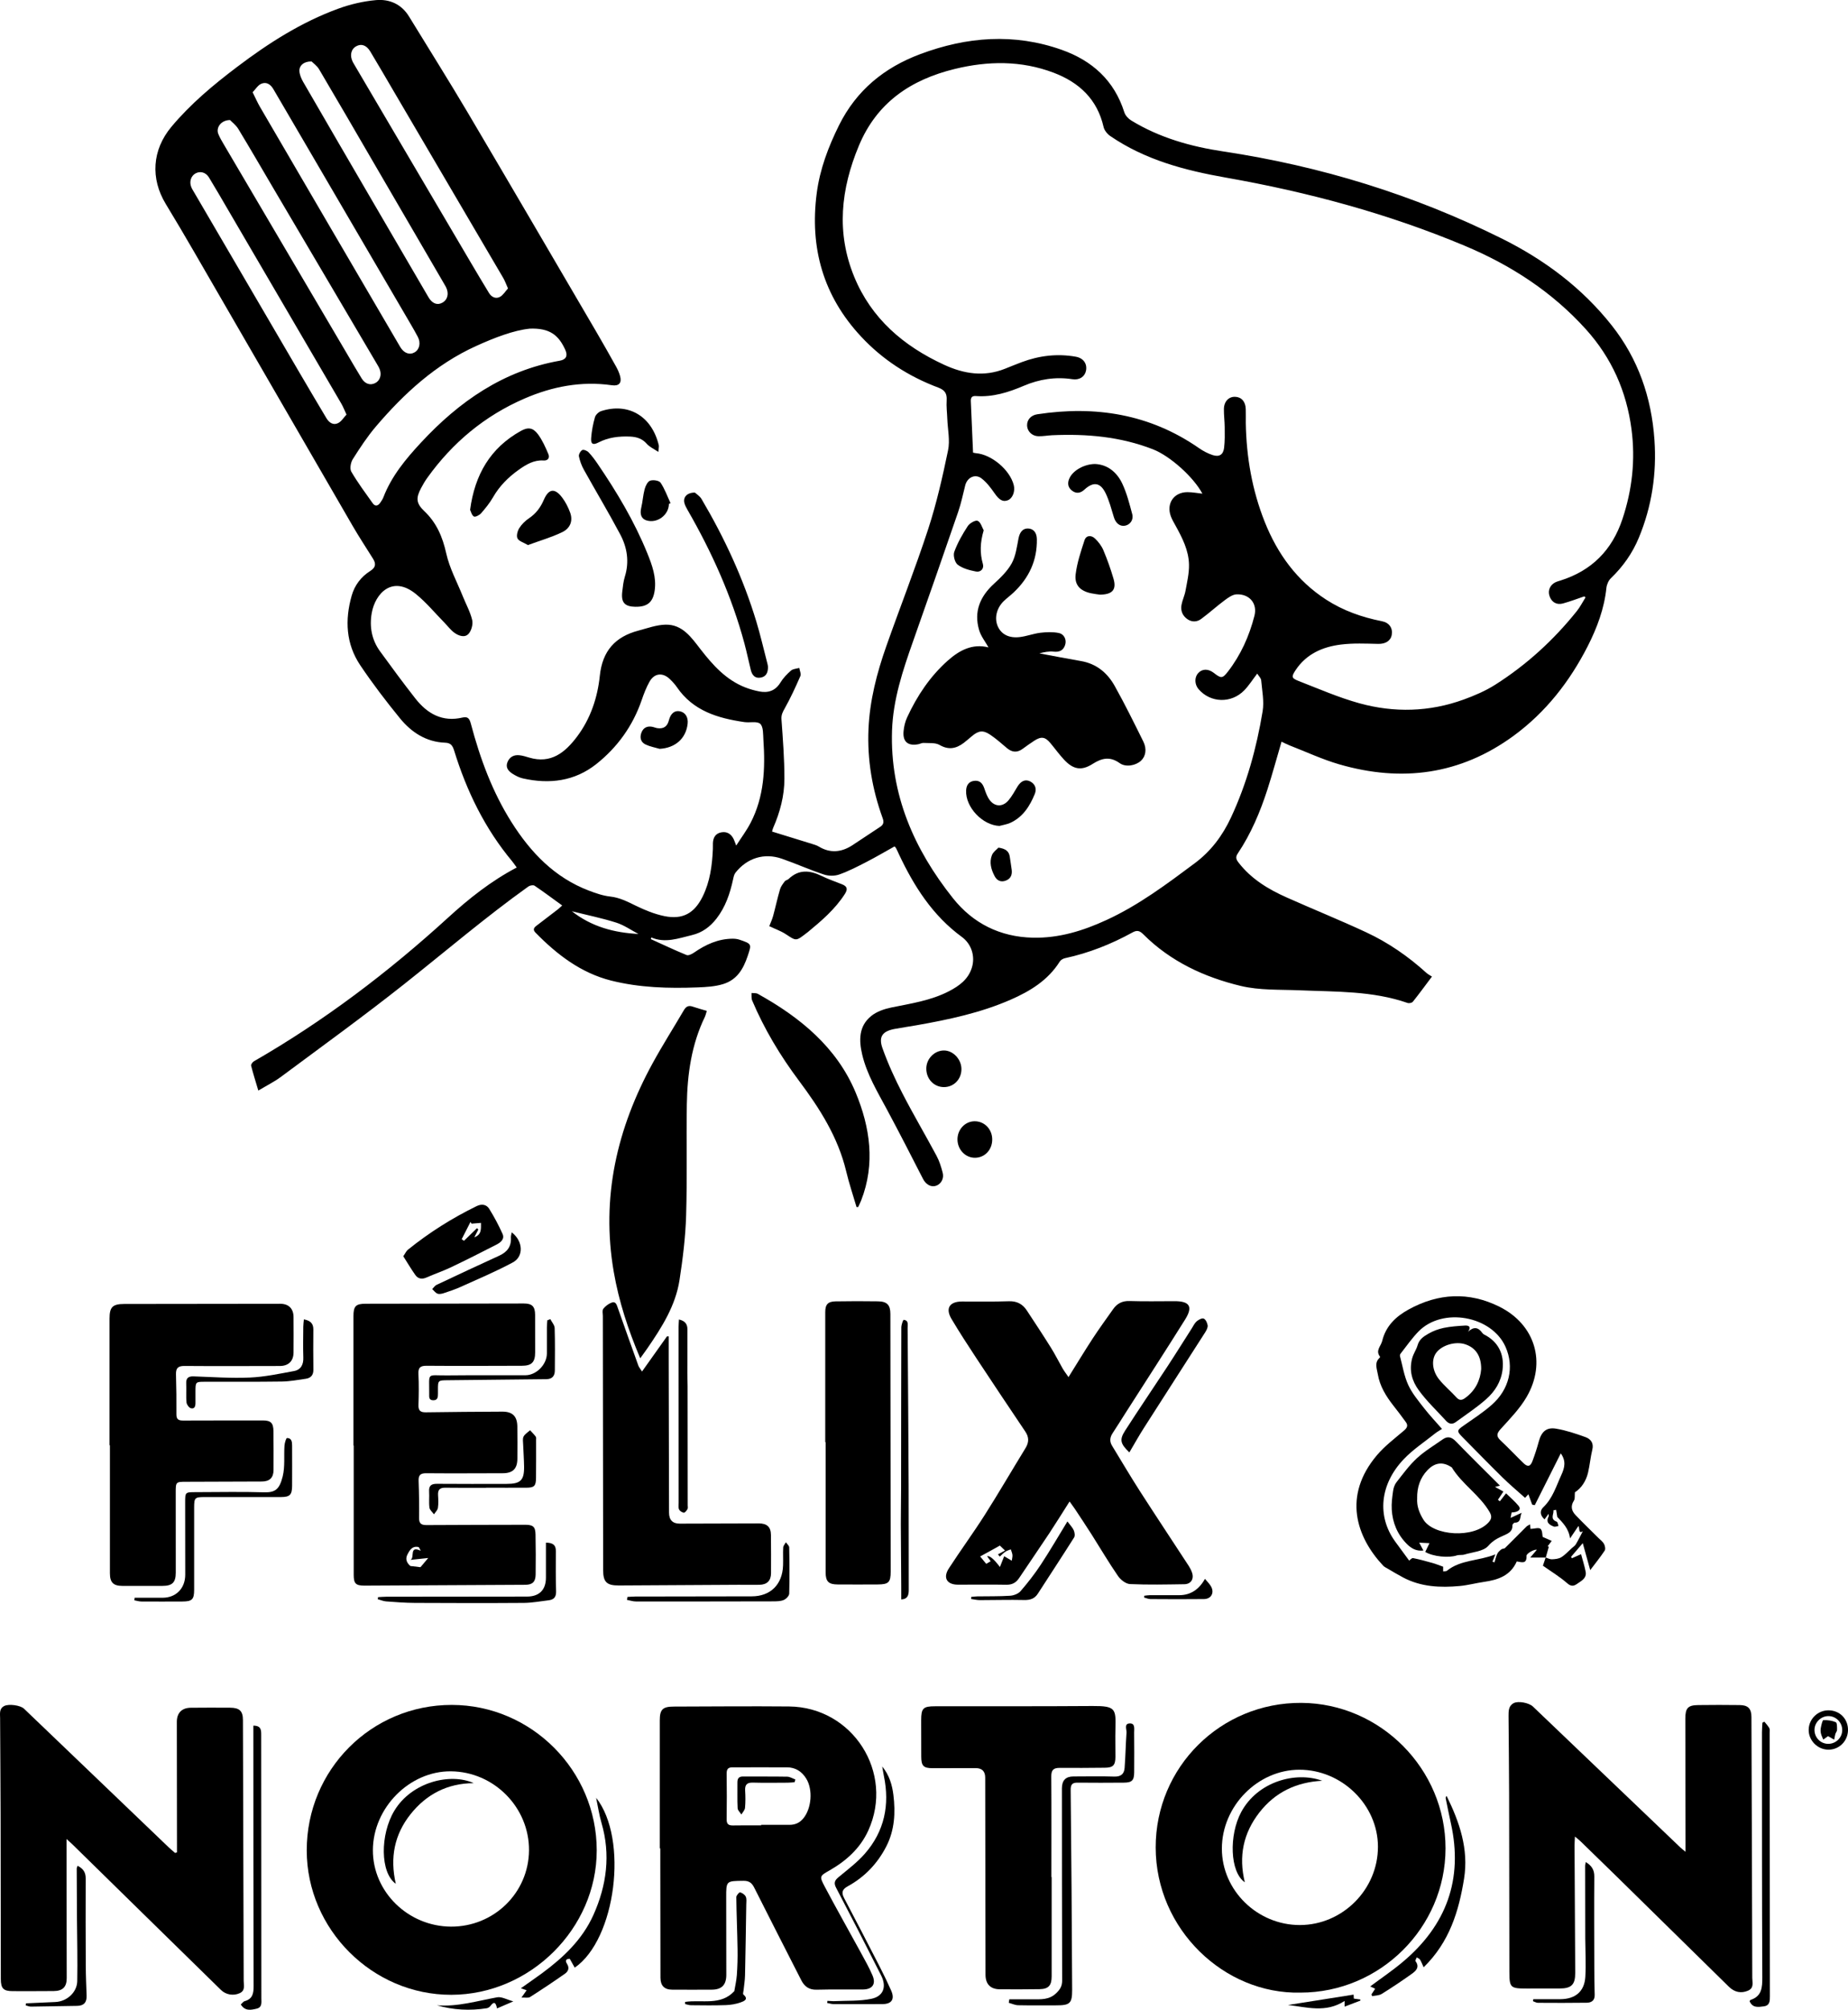 <?xml version="1.0" encoding="UTF-8"?> <svg xmlns="http://www.w3.org/2000/svg" id="Layer_1" data-name="Layer 1" viewBox="0 0 489.74 532.38"><defs><style> .cls-1 { stroke-width: 0px; } </style></defs><g id="M8t0c9"><g><path class="cls-1" d="m339.63,196.44c-1.29,4.39-2.42,8.56-3.74,12.66-1.93,5.99-4.37,11.77-7.89,17.02-.64.95-.39,1.57.21,2.35,3.36,4.36,7.9,7.1,12.81,9.28,6.97,3.11,14.06,5.97,20.98,9.19,5.88,2.73,11.19,6.4,16.01,10.77.39.36.89.6,1.47.99-1.85,2.46-3.41,4.6-5.06,6.66-.24.3-1,.46-1.4.32-9.3-3.23-19-2.94-28.63-3.35-5.2-.22-10.55.04-15.54-1.15-9.69-2.32-18.67-6.49-25.87-13.69-.99-.99-1.69-1.13-2.87-.48-5.63,3.1-11.55,5.45-17.86,6.81-.52.11-1.14.47-1.41.91-3.11,4.94-7.82,7.82-12.99,10.08-7.98,3.49-16.43,5.28-24.95,6.78-1.92.34-3.86.61-5.78.97-3.21.59-4.36,2.01-3.25,5.12,1.46,4.1,3.29,8.1,5.29,11.97,2.87,5.58,6.07,10.98,9.03,16.51.75,1.39,1.23,2.95,1.63,4.49.41,1.56-.44,3.02-1.77,3.46-1.34.44-2.69-.36-3.43-1.8-3.15-6.15-6.3-12.31-9.57-18.4-2.52-4.7-5.3-9.27-6.55-14.52-.9-3.8-.95-7.58,2.4-10.27,1.44-1.16,3.44-1.85,5.29-2.23,5.22-1.07,10.51-1.83,15.32-4.33,2.67-1.39,5.06-3.1,6.03-6.18.96-3.02-.08-6.32-2.63-8.18-7.75-5.66-12.7-13.44-16.7-21.95-.25-.54-.49-1.08-.76-1.6-.08-.15-.23-.26-.38-.44-2.47,1.37-4.9,2.81-7.41,4.1-2.37,1.22-4.75,2.46-7.25,3.34-1.22.43-2.84.42-4.08,0-3.76-1.24-7.39-2.88-11.13-4.18-4.66-1.61-9.19-.2-12.28,3.69-.38.47-.51,1.18-.65,1.8-.81,3.74-2,7.29-4.39,10.37-1.7,2.19-3.79,3.73-6.49,4.37-3.54.84-7.05,2.22-10.8.63-.03.15-.05.3-.08.45,3.14,1.42,6.26,2.91,9.45,4.21.5.2,1.43-.27,2-.67,3.08-2.13,6.37-3.63,10.19-3.66.58,0,1.2.06,1.75.24,3.39,1.14,3.3,1.17,2.26,4.3-1.21,3.64-2.93,6.37-6.52,7.48-2.14.66-4.49.79-6.76.88-7.71.3-15.43.08-22.94-1.81-7.99-2.02-14.32-6.88-20-12.67-.77-.78-.5-1.31.24-1.86,1.89-1.43,3.77-2.87,5.64-4.32.4-.31.76-.68,1.17-1.04-2.53-1.83-4.88-3.59-7.32-5.24-.35-.24-1.23-.08-1.64.21-11.37,8.13-21.99,17.21-32.94,25.88-10.67,8.45-21.71,16.43-32.64,24.55-1.78,1.32-3.79,2.31-5.99,3.63-.72-2.43-1.38-4.5-1.91-6.6-.08-.31.38-.95.75-1.16,18.61-10.7,35.6-23.59,51.44-38.04,5.52-5.04,11.34-9.68,18.2-13.29-.46-.62-.8-1.14-1.19-1.62-7.25-8.68-12.09-18.63-15.4-29.37-.4-1.29-.89-2.02-2.37-2.07-5.03-.18-8.94-2.74-11.98-6.46-3.7-4.53-7.27-9.21-10.53-14.06-3.8-5.66-4.1-11.99-2.27-18.43.78-2.75,2.48-5,4.92-6.54,1.46-.92,1.57-1.91.74-3.24-1.78-2.86-3.65-5.68-5.34-8.59-14.04-24.23-28.05-48.47-42.08-72.71-2.46-4.25-4.96-8.49-7.51-12.68-4.09-6.73-3.62-14.31,1.48-20.42,5.08-6.08,11.13-11.13,17.42-15.88,8.29-6.28,17.02-11.86,26.84-15.44,3.18-1.16,6.6-1.96,9.96-2.26,3.57-.32,6.75,1.05,8.76,4.33,5.22,8.52,10.55,16.99,15.64,25.59,11.39,19.26,22.66,38.59,33.97,57.9,1.79,3.06,3.54,6.16,5.27,9.26.43.77.8,1.6,1.04,2.44.54,1.86-.25,2.78-2.16,2.5-8.1-1.16-15.82.34-23.21,3.55-10.51,4.56-19.02,11.66-25.69,20.96-.62.86-1.16,1.79-1.66,2.73-1.38,2.6-1.33,4.03.81,6.06,3.29,3.11,4.88,6.85,5.86,11.25.87,3.93,2.88,7.6,4.4,11.39.84,2.08,1.96,4.09,2.47,6.24.26,1.11-.18,2.79-.94,3.65-1,1.13-2.63.56-3.75-.25-1.03-.74-1.81-1.82-2.72-2.75-2.47-2.52-4.75-5.28-7.47-7.5-6.33-5.16-10.83-.09-11.73,4.98-.65,3.63-.02,7.12,2.18,10.15,3.06,4.21,6.15,8.41,9.36,12.5,3.17,4.05,7.18,6.34,12.54,5.06,1.55-.37,1.88.53,2.21,1.74,2.43,9.14,5.67,17.96,10.75,25.99,5.07,8.02,11.42,14.67,20.52,18.13,1.82.69,3.72,1.35,5.63,1.56,2.5.27,4.57,1.35,6.76,2.42,2.42,1.18,5,2.24,7.62,2.77,4.83.98,7.93-.75,10.12-5.19,1.96-3.95,2.52-8.23,2.71-12.58.02-.53-.01-1.07.01-1.6.07-1.46.71-2.54,2.21-2.82,1.53-.29,2.63.43,3.3,1.81.18.37.3.76.66,1.69,1.42-2.21,2.79-4.03,3.82-6.03,3.6-6.93,3.91-14.42,3.39-22-.1-1.46.02-3.41-.83-4.21-.82-.77-2.77-.26-4.21-.47-7-1.02-13.56-2.94-17.86-9.22-.53-.78-1.18-1.48-1.86-2.14-1.91-1.86-4.15-1.63-5.44.69-.86,1.54-1.5,3.22-2.07,4.89-2.35,6.8-6.4,12.43-11.97,16.87-5.77,4.59-12.45,5.41-19.5,3.83-.96-.22-1.9-.7-2.73-1.23-1.1-.7-1.94-1.66-1.34-3.11.57-1.38,1.71-1.95,3.14-1.8.87.09,1.74.36,2.59.62,5.79,1.73,9.54-1.36,12.69-5.54,3.58-4.76,5.44-10.34,6.04-16.13.69-6.6,4.09-10.35,10.25-11.97,2.38-.63,4.8-1.53,7.21-1.57,4.45-.08,6.82,3.41,9.2,6.48,3.27,4.21,6.75,8.12,11.85,10.13,1.2.47,2.47.83,3.74,1.08,2.36.46,4.27-.16,5.62-2.36.73-1.19,1.74-2.25,2.8-3.17.53-.46,1.45-.48,2.19-.7.11.73.54,1.59.29,2.16-1.27,2.91-2.6,5.81-4.15,8.57-.54.96-.94,1.7-.86,2.87.37,5.24.79,10.5.78,15.75,0,4.52-1.16,8.9-3,13.07-.14.31-.19.66-.27.93,3.59,1.1,7.08,2.17,10.56,3.26.62.19,1.27.38,1.82.71,3.03,1.83,5.98,1.53,8.85-.31,2.48-1.6,4.91-3.29,7.39-4.89.98-.63,1.06-1.32.67-2.37-2.75-7.6-4.09-15.42-3.74-23.52.33-7.6,2.21-14.86,4.72-21.97,3.66-10.38,7.7-20.63,11.12-31.09,2.21-6.79,3.8-13.81,5.25-20.81.55-2.64-.09-5.53-.2-8.3-.06-1.66-.28-3.32-.17-4.97.12-1.83-.54-2.72-2.28-3.37-7.82-2.94-14.7-7.37-20.41-13.5-10.04-10.76-13.64-23.56-11.74-38,.83-6.34,3.06-12.23,5.9-17.96,4.61-9.27,11.98-15.28,21.49-18.84,12.36-4.63,24.91-5.62,37.53-1.15,8.07,2.86,13.93,8.12,16.59,16.54.27.85,1.06,1.71,1.84,2.18,7.5,4.58,15.79,6.91,24.4,8.2,25.78,3.88,50.4,11.45,73.76,23.05,11.32,5.62,21.29,13.06,29.18,23.04,7.01,8.86,10.54,19.12,11.31,30.31.62,8.93-.69,17.6-4.13,25.91-1.7,4.11-4.2,7.65-7.41,10.74-.64.61-1.09,1.66-1.19,2.55-.57,5.52-2.48,10.59-4.96,15.47-4.78,9.36-11.11,17.48-19.64,23.73-14.12,10.32-29.68,12.35-46.24,7.54-4.47-1.3-8.73-3.3-13.09-4.99-.71-.27-1.38-.63-2.18-1.01Zm80.56-38.18c-.11-.09-.23-.19-.34-.28-1.89.64-3.75,1.36-5.66,1.88-1.71.47-3.06-.39-3.58-2.05-.47-1.49.23-2.96,1.73-3.63.38-.17.78-.26,1.18-.39,8.29-2.61,13.71-8.06,16.45-16.31,2.59-7.78,3.46-15.69,2.39-23.81-1.32-10.02-5.25-18.86-12.04-26.4-8.98-9.96-19.95-17.06-32.21-22.19-20.35-8.52-41.54-14.21-63.22-18.03-10.9-1.92-21.39-4.68-30.65-11.01-.79-.54-1.58-1.51-1.78-2.41-1.68-7.35-6.47-11.8-13.24-14.37-8.6-3.26-17.41-3.14-26.21-.99-11.59,2.83-20.62,8.85-25.41,20.36-4.78,11.47-6.02,23.03-1.22,34.7,4.56,11.08,13.07,18.34,23.78,23.28,5.28,2.44,10.6,3.28,16.15,1.08,1.49-.59,2.96-1.2,4.46-1.76,4.64-1.73,9.42-2.31,14.32-1.44,2.01.35,3.06,1.85,2.72,3.67-.31,1.63-1.74,2.58-3.62,2.29-4.46-.68-8.75-.01-12.86,1.74-4.08,1.74-8.22,3.05-12.72,2.72-1.02-.07-1.37.39-1.33,1.36.21,4.53.4,9.07.59,13.63.34.07.56.13.79.15,4.16.36,8.98,4.43,10,8.46.41,1.64-.3,3.48-1.53,3.99-1.35.56-2.34-.08-3.54-1.81-1-1.43-2.09-2.9-3.46-3.95-1.7-1.31-3.79-.28-4.33,1.82-.6,2.35-1.08,4.75-1.87,7.03-3.94,11.47-7.94,22.92-11.98,34.36-2.71,7.67-5.28,15.38-5.55,23.58-.55,16.93,5.85,31.48,16.16,44.42,5.28,6.63,12.45,10.24,21.13,10.44,6.93.16,13.32-1.82,19.51-4.67,8.52-3.91,15.95-9.48,23.41-15.04,4.32-3.22,7.36-7.3,9.6-12.09,4.19-8.97,6.79-18.44,8.4-28.16.44-2.65-.14-5.48-.38-8.22-.05-.58-.64-1.11-1.05-1.77-1.26,1.64-2.21,3.16-3.42,4.41-3.46,3.56-8.96,3.37-12.12-.29-1.07-1.25-1.13-3.11-.13-4.23,1.07-1.2,2.67-1.23,4.15-.09,1.91,1.48,2.29,1.56,3.73-.3,3.42-4.41,5.68-9.45,7.05-14.81.85-3.29-1.34-5.81-4.71-5.69-1.09.04-2.24.87-3.19,1.58-2.13,1.58-4.09,3.38-6.23,4.95-1.11.82-2.47.87-3.67.02-1.27-.91-1.8-2.23-1.53-3.74.23-1.27.83-2.47,1.06-3.74.42-2.3.98-4.64.93-6.95-.07-3.75-1.77-7.07-3.56-10.31-.46-.83-.95-1.65-1.27-2.54-1.21-3.36.83-6.33,4.4-6.34,1.33,0,2.66.26,3.98.4-2.3-4.34-8.52-9.97-13.12-11.76-8.6-3.35-17.58-4.13-26.71-3.72-1.24.06-2.48.31-3.71.26-1.64-.06-2.86-1.33-2.92-2.79-.06-1.52.98-2.76,2.69-3.02,15.4-2.35,29.83-.08,42.86,8.96,1.1.77,2.34,1.42,3.61,1.84,1.76.58,2.82-.08,3.05-1.9.22-1.81.18-3.65.16-5.48-.01-1.6-.23-3.19-.21-4.79.02-2.03,1.28-3.32,2.98-3.26,1.68.06,2.75,1.27,2.81,3.24.04,1.24,0,2.49.01,3.73.16,9.02,1.68,17.79,5.03,26.19,3.38,8.45,8.51,15.55,16.25,20.56,4.54,2.94,9.53,4.69,14.81,5.73,1.93.38,2.9,1.83,2.59,3.6-.29,1.65-1.72,2.44-3.59,2.4-3.3-.07-6.64-.23-9.89.18-4.83.6-9.15,2.48-11.99,6.76-1.16,1.76-1.13,2.14.79,2.89,5.34,2.08,10.63,4.39,16.13,5.91,9.22,2.54,18.53,2.3,27.6-.99,2.88-1.05,5.77-2.28,8.34-3.91,8.31-5.27,15.51-11.84,21.66-19.53.89-1.11,1.54-2.41,2.3-3.62ZM140.33,87.07c-4.15.42-9.23,2.35-14.2,4.61-10.64,4.84-19.03,12.53-26.5,21.29-2.29,2.69-4.25,5.68-6.14,8.67-.55.87-.84,2.51-.39,3.3,1.69,2.91,3.72,5.62,5.67,8.37.65.92,1.41.72,2-.14.3-.44.62-.89.81-1.38,2.16-5.65,5.96-10.21,9.99-14.55,10.09-10.87,21.82-19.05,36.79-21.69,1.63-.29,2.18-1.25,1.45-2.87-1.77-3.91-4.12-5.83-9.48-5.62ZM66.95,24.44c.77,1.55,1.28,2.73,1.92,3.83,6.17,10.59,12.35,21.16,18.53,31.74,6.21,10.63,12.42,21.26,18.65,31.88.99,1.69,2.5,2.22,3.84,1.44,1.29-.75,1.67-2.51.84-4.09-.6-1.15-1.26-2.28-1.91-3.4-9.4-16.1-18.81-32.2-28.22-48.29-2.72-4.65-5.44-9.3-8.16-13.95-.74-1.27-1.88-2.02-3.25-1.39-.87.4-1.45,1.41-2.24,2.22Zm-6,7.36c-2.41.03-3.77,2.03-3.09,3.7.4.98.95,1.91,1.49,2.82,10.77,18.3,21.55,36.6,32.32,54.9,1.38,2.34,2.74,4.7,4.17,7.02.92,1.49,2.31,1.91,3.63,1.22,1.25-.65,1.74-2.2,1.13-3.7-.22-.54-.54-1.05-.84-1.56-9.1-15.44-18.21-30.88-27.31-46.32-3.09-5.25-6.14-10.52-9.3-15.73-.62-1.02-1.66-1.79-2.19-2.35Zm30.87,78.01c-.56-1.2-.89-2.08-1.36-2.88-9.91-16.97-19.84-33.94-29.76-50.9-1.76-3.01-3.5-6.04-5.32-9.02-.84-1.37-2.28-1.75-3.52-1.1-1.25.65-1.77,2.24-1.15,3.7.2.49.51.94.77,1.4,9.32,15.95,18.64,31.89,27.97,47.84,2.33,3.99,4.69,7.95,7.05,11.92.71,1.19,1.81,1.95,3.1,1.31.89-.44,1.48-1.47,2.22-2.25Zm42.81-33.39c-.53-1.18-.81-2.01-1.25-2.76-9.55-16.29-19.11-32.57-28.67-48.85-2.19-3.73-4.35-7.47-6.58-11.17-1.02-1.69-2.37-2.13-3.7-1.4-1.43.79-1.8,2.47-.93,4.19.11.21.23.41.35.61,10.27,17.44,20.54,34.89,30.81,52.33,1.62,2.75,3.26,5.5,4.92,8.23.66,1.09,1.78,1.64,2.88,1.06.87-.46,1.45-1.47,2.16-2.25Zm-52.04-60.14c-2.03-.07-3.34,1.1-3.24,2.57.06.95.48,1.94.96,2.79,6.07,10.5,12.18,20.98,18.29,31.47,4.98,8.54,9.95,17.08,14.94,25.61.99,1.7,2.34,2.2,3.66,1.48,1.45-.79,1.85-2.46.98-4.17-.16-.32-.35-.62-.53-.93-6.25-10.74-12.5-21.48-18.76-32.22-4.76-8.18-9.51-16.38-14.33-24.53-.55-.93-1.53-1.61-1.98-2.06Zm86.63,231.14c-1.97-1.03-3.83-2.36-5.92-3.02-3.78-1.2-7.7-1.99-11.75-3.01,5.26,4.13,11.24,5.69,17.67,6.02Z"></path><path class="cls-1" d="m344.63,527.84c-20.15.47-38.33-16.72-38.36-38.44-.03-21.32,17.24-38.44,38.61-38.31,20.97.13,38.23,17.55,38.2,38.56-.03,20.98-17.36,38.19-38.45,38.19Zm-.12-17.9c11.3-.03,20.67-9.43,20.66-20.74,0-11.05-9.55-20.41-20.82-20.4-11.06,0-20.55,9.66-20.54,20.92,0,11.05,9.42,20.25,20.7,20.22Z"></path><path class="cls-1" d="m158.14,490.14c.01,20.73-17.64,38.25-38.56,38.28-20.88.03-38.28-17.34-38.29-38.24-.02-21.38,17.12-38.57,38.44-38.55,21.09.02,38.39,17.37,38.41,38.51Zm-38.65,20.22c11.38.06,20.61-8.94,20.7-20.19.09-11.37-9.27-20.85-20.69-20.95-10.97-.1-20.64,9.66-20.68,20.86-.05,11.04,9.31,20.21,20.67,20.28Z"></path><path class="cls-1" d="m46.9,490.69c0-.69,0-1.37,0-2.06-.01-10.84-.03-21.67-.04-32.51,0-2.35,1.32-3.72,3.68-3.74,3.49-.03,6.99-.04,10.48-.01,2.47.02,3.36.9,3.36,3.27.08,23.03.15,46.06.2,69.1,0,1.16.49,2.56-1.08,3.26-1.62.73-3.6.44-4.93-.85-6.9-6.74-13.79-13.5-20.68-20.25-6.26-6.13-12.51-12.27-18.77-18.4-.37-.36-.77-.69-1.49-1.34,0,1.1,0,1.83,0,2.55.02,11.43.04,22.86.05,34.28,0,2.35-1.05,3.42-3.46,3.44-3.61.03-7.22.03-10.84.02-2.47,0-3.15-.7-3.16-3.18-.03-14.45-.03-28.9-.06-43.34-.02-8.58-.09-17.17-.13-25.75,0-1.22-.31-2.57,1.13-3.28,1.21-.59,4.25-.17,5.19.72,3.77,3.6,7.52,7.21,11.29,10.81,9.02,8.64,18.04,17.28,27.06,25.92.55.52,1.14,1,1.71,1.5.16-.05.33-.11.49-.16Z"></path><path class="cls-1" d="m446.68,490.51c0-1.39,0-2.26,0-3.12-.02-10.72-.04-21.44-.05-32.16,0-2.76.69-3.53,3.41-3.56,3.67-.05,7.34-.05,11.01,0,2.22.02,3.09.96,3.1,3.15.08,23.04.17,46.07.22,69.11,0,1.21.54,2.69-1.14,3.4-1.8.76-3.53.44-5.04-1.03-9.97-9.79-19.94-19.58-29.91-29.37-3.13-3.07-6.27-6.12-9.42-9.17-.37-.36-.78-.67-1.48-1.26-.05,1.02-.11,1.7-.11,2.38.06,11.25.13,22.5.18,33.75.01,3.12-1.02,4.12-4.16,4.12-2.9,0-5.8,0-8.71.01-4.33,0-4.57-.23-4.58-4.47-.02-15.69-.03-31.39-.07-47.08-.02-6.87-.1-13.74-.15-20.61,0-1.32-.03-2.69,1.34-3.43,1.21-.66,4.09-.1,5.12.89,13.01,12.44,26.02,24.87,39.04,37.3.29.28.61.52,1.38,1.16Z"></path><path class="cls-1" d="m174.85,489.65c0-11.31,0-22.61,0-33.92,0-2.89.75-3.65,3.7-3.66,10.18-.03,20.36-.12,30.54-.03,16.89.15,28.01,17.57,21,32.9-2.14,4.68-5.82,7.99-10.24,10.52-2.6,1.48-2.75,1.54-1.31,4.26,3.1,5.86,6.37,11.62,9.54,17.43,1.1,2.02,2.25,4.04,3.15,6.15.97,2.29-.04,3.69-2.55,3.71-4.08.04-8.17-.05-12.25.06-2,.05-3.22-.82-4.08-2.5-4.16-8.17-8.35-16.33-12.47-24.53-.63-1.26-1.36-1.83-2.84-1.82-4.61.05-4.6-.01-4.59,4.49.02,6.81.03,13.61.03,20.42,0,2.67-1.21,3.91-3.84,3.93-3.49.02-6.98.02-10.48,0-2.09,0-3.12-1.04-3.13-3.16-.02-10-.03-20.01-.04-30.01,0-1.42,0-2.84,0-4.26-.06,0-.11,0-.17,0Zm26.86-6.11s0-.09,0-.14c2.48,0,4.97-.01,7.45,0,1.52.01,2.74-.51,3.72-1.7,2.2-2.65,2.59-7.62.78-10.55-1.17-1.9-2.87-2.98-5.12-2.99-4.79-.03-9.58.03-14.37,0-1.27-.01-1.61.52-1.6,1.7.05,4.02.06,8.05,0,12.07-.02,1.26.48,1.65,1.68,1.63,2.48-.05,4.97-.02,7.45-.02Z"></path><path class="cls-1" d="m283.18,364.77c2.29-3.67,4.31-7.01,6.44-10.27,1.72-2.62,3.57-5.16,5.38-7.72,1.06-1.5,2.43-2.21,4.38-2.14,3.96.13,7.94.04,11.9.04,4.01,0,4.93,1.44,2.78,4.87-5.15,8.23-10.43,16.37-15.66,24.55-1.18,1.85-2.33,3.71-3.54,5.54-.73,1.1-.85,2.18-.16,3.32,2.46,4.04,4.87,8.12,7.42,12.1,4.26,6.62,8.62,13.18,12.92,19.77.35.54.65,1.14.86,1.75.58,1.68-.28,3.06-2.05,3.08-4.8.07-9.6.18-14.39-.04-1.11-.05-2.49-1.14-3.18-2.14-2.45-3.55-4.64-7.29-6.95-10.93-1.46-2.29-2.97-4.56-4.47-6.83-.39-.58-.81-1.14-1.41-1.98-1.99,3.12-3.62,5.77-5.34,8.37-2.65,4-5.37,7.94-8.04,11.93-.83,1.23-1.86,1.79-3.41,1.76-4.26-.09-8.53,0-12.79-.02-2.93,0-4.03-1.82-2.43-4.29,3.09-4.77,6.46-9.36,9.51-14.15,3.71-5.84,7.19-11.82,10.81-17.72.95-1.54.97-2.9-.06-4.42-4.3-6.38-8.57-12.78-12.81-19.2-2.31-3.51-4.61-7.03-6.75-10.64-1.64-2.78-.51-4.57,2.74-4.59,4.15-.03,8.3.08,12.44-.07,2.15-.08,3.67.73,4.79,2.43,2.15,3.26,4.3,6.52,6.37,9.83,1.13,1.8,2.08,3.72,3.14,5.57.4.69.9,1.33,1.55,2.27Zm-15.05,48.66c.07-.53.22-1.03.18-1.51-.05-.51-.28-1-.44-1.5-.48.2-1,.33-1.43.62-.54.36-.99.85-1.48,1.29-.16-.19-.32-.38-.49-.58.57-.31,1.14-.62,1.88-1.02-.72-.69-1.11-1.06-1.38-1.31-1.02.57-1.83,1.03-2.65,1.48-.84.46-1.68.92-2.57,1.4.66.8,1.11,1.35,1.61,1.96.34-.2.72-.43,1.18-.7-.36-.5-.64-.89-.95-1.31q.99-.34,3.4,2.84c.4-1.01.71-1.79,1.13-2.85.56.33,1.17.69,1.99,1.18Z"></path><path class="cls-1" d="m93.67,382.93c0-11.43,0-22.86,0-34.29,0-2.64.62-3.28,3.21-3.28,13.98-.03,27.95-.05,41.93-.07,2.19,0,2.99.78,3,3,.02,3.32.02,6.63.01,9.95,0,2.61-.93,3.55-3.51,3.55-8.41.02-16.82.07-25.23,0-1.71-.01-2.28.49-2.19,2.21.14,2.72.1,5.45.01,8.17-.05,1.47.47,1.97,1.95,1.95,6.75-.11,13.5-.14,20.25-.18,2.72-.02,3.98,1.23,4,3.97.03,2.84.04,5.69.01,8.53-.02,2.65-1.23,3.82-3.9,3.82-6.75.01-13.5.06-20.26,0-1.58-.01-2.07.53-2.01,2.06.12,3.25.16,6.51.12,9.77-.02,1.51.59,1.91,2.01,1.9,8.71-.06,17.41-.05,26.12-.08,2.05,0,2.69.49,2.73,2.55.07,3.55.08,7.1.03,10.65-.03,1.93-.85,2.69-2.73,2.7-14.21.09-28.43.16-42.64.22-2.3,0-2.84-.55-2.84-2.83,0-11.43,0-22.86,0-34.29h-.07Zm17.77,32.21c.47-.56,1.23-1.47,2.04-2.43-1.78.19-3.23.34-4.69.5,1.2-.6-.45-3.91,2.72-2.41-.33-.54-.43-.95-.62-.99-1.62-.36-2.29.77-2.9,1.95-.62,1.19-.24,2.16.67,3,.14.13.42.1.64.13.59.08,1.19.14,2.14.26Z"></path><path class="cls-1" d="m29.03,382.87c0-11.19,0-22.38,0-33.57,0-3.06.79-3.87,3.88-3.88,13.79-.02,27.59-.04,41.38-.05,2.2,0,3.49,1.28,3.5,3.5.02,3.14.03,6.28,0,9.41-.01,2.27-1.35,3.57-3.65,3.57-8.41.01-16.81.06-25.22-.01-1.71-.02-2.33.54-2.28,2.21.1,3.55.14,7.1.11,10.65-.01,1.44.75,1.61,1.91,1.6,6.99-.03,13.97-.02,20.96-.03,2.15,0,2.83.65,2.85,2.86.03,3.43.04,6.87.02,10.3-.01,2.02-1.05,3.01-3.08,3.02-6.69.03-13.38.05-20.06.07-2.73,0-2.78.05-2.78,2.76,0,7.1.02,14.21.01,21.31,0,2.6-.92,3.51-3.51,3.51-3.55,0-7.1.01-10.66,0-2.37,0-3.28-.92-3.28-3.34,0-11.31,0-22.61,0-33.92h-.1Z"></path><path class="cls-1" d="m278.7,497.24c0,8.76,0,17.53,0,26.29,0,2.44-.84,3.37-3.25,3.4-3.49.05-6.99.06-10.48.03-2.49-.02-3.79-1.36-3.8-3.85-.03-17.41-.05-34.82-.08-52.22q0-2.53-2.56-2.52c-3.79.01-7.58.03-11.37.02-2.43,0-3.01-.6-3.02-3.07-.02-3.2-.02-6.39-.02-9.59,0-3.22.5-3.74,3.68-3.74,13.91-.02,27.83.03,41.74-.07,6.16-.04,6.2.77,6.06,6.04-.07,2.48.01,4.97,0,7.46-.02,2.23-.63,2.83-2.86,2.85-3.97.03-7.93.08-11.9.04-1.66-.02-2.26.57-2.24,2.29.07,8.88.03,17.76.03,26.64h.07Z"></path><path class="cls-1" d="m409.69,412.6h-4.16c.82-.97,1.31-1.55,1.76-2.08-.65-.16-2.78.95-2.75,1.64.1,2.27-1.34,1.64-2.58,1.46-1.67,3.79-4.98,4.89-8.69,5.42-2.14.31-4.26.89-6.41,1.09-5.17.48-10.28.25-15.02-2.26-1.4-.74-2.75-1.55-4.11-2.35-.41-.24-.86-.44-1.18-.78-7.13-7.61-10.76-18.46-1.67-29.23,2.08-2.46,4.73-4.46,7.2-6.56.84-.72,1.12-1.36.49-2.23-1.07-1.49-2.18-2.94-3.31-4.38-1.96-2.5-3.6-5.16-4.13-8.34-.24-1.45-.95-3.01.47-4.31.08-.07.16-.27.12-.31-1.28-1.62.24-2.77.58-4.17.96-3.97,3.64-6.47,6.93-8.29,7.88-4.37,16.05-4.81,24.16-.76,9.43,4.71,12.49,14.75,7.19,23.88-1.81,3.12-4.44,5.8-6.89,8.51-1.1,1.22-1.18,1.94,0,3.05,2.08,1.94,4.02,4.02,6.06,5.99,1.09,1.06,1.82.91,2.36-.53.65-1.71,1.21-3.45,1.69-5.22.69-2.56,2-3.82,4.57-3.39,2.65.44,5.24,1.32,7.78,2.23,1.39.5,2.27,1.56,1.83,3.34-.49,2-.66,4.08-1.13,6.08-.53,2.26-1.78,4.11-3.48,5.21-.09.91.06,1.7-.26,2.19-.96,1.48-.63,2.74.45,3.86,1.98,2.07,4.05,4.06,6.08,6.08.5.5,1.12.94,1.44,1.54.27.5.44,1.38.18,1.78-1.19,1.79-2.56,3.47-3.83,5.16-.66-2.38-1.26-4.55-1.98-7.14-1.15,1.34-2.13,2.48-3.1,3.62.07.13.15.26.22.38.84-.38,1.69-.75,2.43-1.08.4,1.48.9,3.03,1.21,4.62.35,1.77-1.14,2.44-2.26,3.24-.84.59-1.56.77-2.61-.15-1.99-1.75-4.29-3.13-6.45-4.66.29-.86.51-1.52.73-2.17.55.17,1.1.5,1.64.48.85-.04,1.81-.12,2.5-.55,1.03-.64,1.88-1.59,2.79-2.41.37-.33.83-.62,1.08-1.04.67-1.13,1.24-2.31,1.84-3.44-1.31.82-.76-.97-1.18-1.37-.78,1.16-1.5,2.22-2.21,3.28-.33-2.62-1.95-4.19-3.38-5.69-.11-.65-.21-1.27-.31-1.9-.24.05-.48.1-.72.15.18,1.02-1.02,2.29.88,3.01.26.1.32.74.47,1.13-.42.06-.9.28-1.25.15-1.2-.46-2.18-1.12-1.37-2.66.07-.13,0-.33,0-.71-.45.61-.75,1.01-1.08,1.46-1.24-1.08-1.27-2.31-.33-3.2,2.51-2.39,3.41-5.58,4.79-8.57.9-1.95,1.28-3.73-.16-5.7-2.31,4.61-4.6,9.17-6.89,13.72-.23-.05-.46-.09-.68-.14-.34-.93-.69-1.86-1.01-2.75-.26.28-.61.65-.88.95-2.07-1.86-4.12-3.57-6.02-5.44-3.58-3.52-7.08-7.12-10.61-10.69-1.53-1.55-1.44-1.76.35-3.01,2.52-1.76,5.11-3.45,7.41-5.46,4.75-4.15,6.07-10.1,3.68-15.43-3.68-8.21-16.69-10.54-23.04-4.05-1.76,1.8-3.2,3.9-4.76,5.88-.13.16-.21.46-.16.66.68,2.55,1.09,5.23,2.18,7.61,1.01,2.22,2.66,4.18,4.18,6.14,1.46,1.88,3.11,3.62,4.78,5.53-.69.45-1.31.78-1.86,1.22-2.81,2.25-5.88,4.26-8.33,6.85-6.32,6.68-7.05,15.05-2.27,21.7,1.22,1.69,2.46,3.35,3.76,5.12.21-.15.68-.74,1.03-.67,1.75.34,3.48.83,5.2,1.31.86.24,1.69.59,2.77.97v1.24c.43-.06.79,0,.98-.15,3.66-2.98,8.47-2.58,12.86-4.36-.3.76-.53,1.34-.77,1.93.18.06.36.12.54.19.23-.76.39-1.56.73-2.26.23-.48.69-.87,1.11-1.21.24-.19.71-.11.92-.31,1.92-1.88,3.79-3.8,5.69-5.69.23-.23.57-.35.97-.59.06.59.1,1.02.12,1.2,1-.04,2.15-.43,2.64-.03.54.45.47,1.63.58,2.14.88.39,1.64.73,2.4,1.07-.37.48-.73.97-1.1,1.45.11.02.22.04.34.06l-.83,2.94Z"></path><path class="cls-1" d="m170.13,363.33c2.34-3.3,4.48-6.31,6.62-9.32.15,0,.31,0,.46-.01,0,1.83,0,3.66,0,5.48.03,13.73.06,27.46.09,41.2q0,2.93,2.84,2.93c6.98-.02,13.97-.03,20.95-.06,2.17,0,3.2.93,3.22,3.07.04,3.37.03,6.75.02,10.12-.01,1.99-1.05,3.03-3.07,3.07-1.83.04-3.67,0-5.5,0-10.59.06-21.19.13-31.78.18-3.2.02-4.14-.93-4.14-4.08-.03-22.43-.06-44.87-.08-67.3,0-.65-.21-1.49.12-1.91.55-.7,1.37-1.33,2.21-1.64,1.05-.4,1.33.52,1.62,1.36,1.8,5.13,3.63,10.24,5.47,15.35.13.37.42.69.96,1.55Z"></path><path class="cls-1" d="m169.66,359.79c-3.2-7.54-5.65-15.03-7.01-22.89-3.4-19.71.85-37.98,10.31-55.26,2.61-4.77,5.54-9.37,8.29-14.07.58-.99,1.26-1.29,2.35-.91,1.16.4,2.36.72,3.71,1.12-.21.64-.3,1.15-.52,1.61-3.54,7.31-4.64,15.14-4.77,23.12-.16,9.83.11,19.66-.19,29.48-.17,5.71-.88,11.44-1.75,17.1-1.05,6.77-4.66,12.47-8.47,18.01-.59.86-1.22,1.7-1.94,2.71Z"></path><path class="cls-1" d="m218.7,382.04c0-11.49,0-22.98,0-34.47,0-2.02.7-2.81,2.76-2.84,3.73-.06,7.46-.07,11.19-.01,2.44.03,3.31.97,3.31,3.34.03,22.74.06,45.49.08,68.23,0,2.87-.54,3.41-3.41,3.43-3.55.02-7.11.03-10.66,0-2.4-.01-3.17-.8-3.17-3.22,0-11.49,0-22.98,0-34.47h-.1Z"></path><path class="cls-1" d="m227,319.77c-.93-3.16-1.99-6.29-2.75-9.49-2.17-9.07-7.04-16.68-12.54-24.03-4.94-6.6-9.17-13.64-12.39-21.25-.24-.57-.12-1.3-.16-1.96.55.07,1.2-.03,1.65.22,11.21,6.21,20.96,14.17,25.97,26.21,3.78,9.09,5.24,18.82,1.43,28.54-.23.59-.53,1.16-.79,1.74-.14,0-.28,0-.43,0Z"></path><path class="cls-1" d="m106.87,332.79c.53-.76.78-1.38,1.24-1.75,5.64-4.54,11.72-8.38,18.23-11.55,1.31-.64,2.59-.44,3.31.73,1.32,2.13,2.52,4.37,3.54,6.66.6,1.35-.52,2.25-1.59,2.8-3.99,2.05-7.99,4.07-12.04,6-2.13,1.02-4.38,1.78-6.54,2.73-1.22.54-2.25.35-2.98-.7-1.1-1.57-2.09-3.23-3.16-4.92Zm18.82-5.03c2.03-.72,1.75-2.32,1.77-3.82-.86.07-1.68.14-2.49.21-.09-.16-.19-.31-.28-.47-.78,1.53-1.56,3.06-2.34,4.59.21.14.41.28.62.41,1.15-1.11,2.29-2.23,3.44-3.34.12.12.23.25.35.37-.35.68-.71,1.37-1.06,2.05Z"></path><path class="cls-1" d="m267.48,529.61c2.04,0,4.08,0,6.11,0,2.24,0,4.44.19,6.31-1.61,1.02-.98,1.58-1.87,1.58-3.32-.05-16.99-.05-33.98-.06-50.97q0-3.13,3.04-3.13c3.61,0,7.22-.09,10.83.03,1.76.06,2.62-.7,2.74-2.27.24-3.12.29-6.25.51-9.37.06-.86-.69-2.35.79-2.44,1.57-.09,1.22,1.43,1.23,2.44.03,3.49.04,6.99.01,10.48-.01,2.18-.59,2.76-2.74,2.77-4.08.03-8.17.05-12.25,0-1.51-.02-1.86.56-1.84,2.02.18,17.63.32,35.27.39,52.91.01,3.58-.63,4.06-4.2,4.06-3.37,0-6.75.04-10.12-.03-.83-.02-1.66-.42-2.48-.64.05-.31.1-.62.15-.93Z"></path><path class="cls-1" d="m184.16,130.49c.39.37,1.28.9,1.75,1.69,6.07,10.28,11.07,21.04,14.53,32.48,1.08,3.56,1.91,7.2,2.85,10.8.1.4.22.81.23,1.22.01,1.35-.38,2.52-1.88,2.81-1.54.3-2.32-.63-2.66-1.98-.59-2.35-1.07-4.73-1.7-7.07-3.36-12.48-8.62-24.15-15.05-35.32-.35-.61-.71-1.25-.87-1.93-.35-1.5.72-2.73,2.8-2.7Z"></path><path class="cls-1" d="m168.42,160.74c-2.87-.05-3.85-1.12-3.52-3.97.16-1.35.3-2.73.69-4.01,1.22-3.92.63-7.7-1.21-11.17-3.07-5.79-6.45-11.41-9.63-17.13-.62-1.11-1.08-2.35-1.33-3.58-.1-.5.4-1.4.89-1.67.35-.19,1.27.19,1.66.59.89.93,1.67,1.99,2.4,3.06,5.1,7.49,9.74,15.24,13.16,23.66,1.29,3.18,2.48,6.42,1.96,9.96-.45,3.07-1.97,4.3-5.06,4.25Z"></path><path class="cls-1" d="m203.87,245.33c.35-.9.78-1.8,1.03-2.75.63-2.32,1.13-4.68,1.81-6.99.22-.76.76-1.45,1.24-2.1.23-.31.75-.38,1.04-.65,2.71-2.61,5.64-2.32,8.75-.8,1.75.85,3.6,1.49,5.41,2.21,1.36.54,1.58,1.26.75,2.56-2.6,4.05-6.19,7.11-9.84,10.12-.18.15-.38.28-.57.43-2.56,1.97-2.51,1.9-5.22.12-1.3-.86-2.82-1.38-4.41-2.14Z"></path><path class="cls-1" d="m377.29,521.15c-.48-1.04-.66-1.59-.98-2.06-.18-.27-.57-.39-.86-.58-.12.34-.45.83-.33.99,1.2,1.61.09,2.61-1.01,3.39-2.59,1.85-5.24,3.62-7.95,5.3-.7.43-1.68.41-2.53.59-.06-.15-.12-.31-.18-.46.3-.46.6-.92.98-1.51-.49-.22-.91-.41-1.32-.6,2.91-2.18,5.9-4.19,8.64-6.5,11.54-9.68,16.05-21.86,12.75-36.72-.49-2.19-.92-4.39-1.37-6.6-.04-.2.04-.42.23-.66,3.43,6.92,5.89,14.11,4.63,21.93-1.38,8.57-3.84,16.77-10.71,23.47Z"></path><path class="cls-1" d="m157.97,476.22c8.64,10.92,5.23,37.53-5.66,45.01-.42-.74-.82-1.47-1.31-2.34-.85-.02-1.37.35-.74,1.32.73,1.13.31,2.02-.54,2.62-3.04,2.13-6.14,4.2-9.27,6.19-.45.29-1.22.09-2.27.14.65-.91.97-1.35,1.38-1.94-.54-.19-.93-.33-1.52-.53,1.98-1.41,3.83-2.68,5.63-4,5.64-4.16,10.67-8.92,13.59-15.42,3.52-7.84,4.6-15.97,2.14-24.39-.63-2.17-.96-4.43-1.42-6.66Z"></path><path class="cls-1" d="m124.58,135.08c1.24-9.36,5.37-16.43,13.44-20.92,1.92-1.07,3.22-.89,4.54.87,1.17,1.57,1.99,3.43,2.76,5.25.37.88.03,1.79-1.29,1.7-2.53-.17-4.57,1.06-6.51,2.43-2.77,1.96-5.14,4.31-6.86,7.31-.87,1.52-2.01,2.92-3.17,4.25-.44.5-1.53,1.06-1.9.85-.57-.32-.77-1.29-1-1.74Z"></path><path class="cls-1" d="m463.67,530.1c.15-.22.17-.3.21-.31,3.05-.98,3.16-3.31,3.15-6.05-.1-21.61-.08-43.22-.09-64.82,0-.86.08-1.72.12-2.58.17-.09.35-.18.52-.27.45.56.96,1.09,1.31,1.71.18.32.09.81.09,1.22.02,23.27.04,46.53.06,69.8,0,1.25,0,2.46-1.61,2.68-1.46.19-3,.48-3.77-1.38Z"></path><path class="cls-1" d="m67.15,457.12c2.06,0,2.07,1.18,2.07,2.43,0,11.01,0,22.03.02,33.04,0,12.26.02,24.51.02,36.77,0,1.09.27,2.38-1.27,2.74-1.5.35-3.05.7-4.17-1.12.35-.32.65-.78,1.03-.88,2.1-.58,2.37-2.07,2.36-3.97-.06-22.14-.06-44.29-.07-66.43,0-.82,0-1.63,0-2.58Z"></path><path class="cls-1" d="m35.69,423.24c2.47,0,4.94,0,7.41,0,3.53,0,5.98-2.47,5.99-6.09,0-6.39-.02-12.78-.02-19.17,0-2.7.01-2.7,2.74-2.71,6.04,0,12.08-.15,18.11.04,3.07.1,4.16-.82,5.01-4.26.63-2.59.28-5.4.46-8.11.05-.72.44-2.01.67-2.01,1.25,0,1.35,1.04,1.35,2.04,0,3.55.03,7.1,0,10.65-.02,2.38-.61,2.94-2.96,2.95-6.75,0-13.49,0-20.24,0-2.57,0-2.75.19-2.76,2.7,0,7.28,0,14.56,0,21.84,0,2.58-.54,3.12-3.13,3.13-3.61.01-7.22.03-10.83,0-.63,0-1.27-.21-1.9-.32.03-.22.07-.44.1-.67Z"></path><path class="cls-1" d="m238.84,423.69c0-1.18,0-2.17,0-3.16-.04-5.61-.09-11.22-.11-16.83,0-3.08.06-6.16.07-9.23.02-14.27.01-28.53.06-42.8,0-.71.46-2.06.62-2.04,1.39.12,1.04,1.31,1.05,2.18.11,13.97.21,27.94.27,41.9.04,9.16,0,18.33.03,27.49,0,1.44-.36,2.42-2,2.49Z"></path><path class="cls-1" d="m233.82,467.97c1.83,2.23,2.61,4.81,2.94,7.5.58,4.71.33,9.35-1.9,13.68-2.34,4.53-5.74,8.09-10.21,10.53-1.48.81-1.71,1.67-.95,3.12,3.17,6.02,6.3,12.06,9.41,18.12,1.08,2.1,2.11,4.24,3.07,6.4.99,2.25.13,3.55-2.3,3.56-4.32.02-8.65.02-12.97,0-.57,0-1.14-.2-1.7-.3l.07-.56c.66.03,1.32.11,1.97.08,3.23-.16,6.53.03,9.66-.62,3.22-.66,4.11-3.2,2.61-6.17-3.92-7.77-7.89-15.51-11.93-23.22-.68-1.29-.41-1.97.63-2.83,2.4-2,4.95-3.9,6.99-6.24,5.18-5.93,6.62-12.91,5.03-20.57-.17-.83-.29-1.66-.44-2.49Z"></path><path class="cls-1" d="m299.29,384.74c-2.37-2.27-2.68-3.34-1.14-5.74,3.63-5.66,7.43-11.22,11.12-16.85,2.23-3.39,4.37-6.84,6.56-10.26.41-.65.75-1.4,1.31-1.88.5-.43,1.42-.91,1.87-.71.52.23.94,1.14,1.03,1.8.07.56-.29,1.25-.62,1.78-5.41,8.46-10.86,16.9-16.26,25.36-1.33,2.08-2.53,4.24-3.86,6.49Z"></path><path class="cls-1" d="m179.93,349.53c1.68.37,2.23,1.31,2.24,2.53.03,3.9-.01,7.81-.01,11.71,0,1.12.06,2.23.06,3.35.01,10.53.02,21.07.03,31.6,0,.35.1.78-.06,1.05-.23.39-.68.97-.98.94-.45-.04-1.06-.45-1.25-.87-.23-.49-.11-1.16-.11-1.75-.01-15.5-.02-31.01-.02-46.51,0-.63.06-1.25.1-2.04Z"></path><path class="cls-1" d="m144.68,408.65c1.89.01,2.65.66,2.63,2.26-.03,3.55-.04,7.1.06,10.65.04,1.5-.6,2.2-2,2.36-2.17.25-4.34.67-6.51.69-9.64.07-19.29.05-28.93,0-2.54-.01-5.08-.21-7.61-.4-.75-.06-1.48-.38-2.21-.58.03-.18.05-.36.08-.55.73-.04,1.45-.11,2.18-.11,12.42-.02,24.85-.03,37.27-.04,3.25,0,5.03-1.76,5.04-4.98,0-3.06,0-6.12,0-9.3Z"></path><path class="cls-1" d="m174.46,119.71c-1.25-.85-2.34-1.32-3.04-2.13-1.21-1.39-2.71-1.85-4.4-1.93-2.93-.13-5.78.19-8.44,1.57-1.41.73-2.04.43-1.92-1.16.14-1.87.49-3.74,1.01-5.54.19-.66.99-1.41,1.68-1.63,7.08-2.27,13.33,1.22,15.23,9.03.09.36-.04.78-.11,1.79Z"></path><path class="cls-1" d="m139.91,144.39c-1.16-.69-2.39-1.02-2.77-1.77-.34-.67,0-1.97.47-2.72.64-1.02,1.59-1.94,2.59-2.62,1.85-1.24,3.05-2.86,3.92-4.88,1.29-2.99,2.92-3.18,4.88-.57.87,1.16,1.56,2.52,2.07,3.89.8,2.12.16,4.17-2.08,5.25-2.88,1.39-6.01,2.28-9.09,3.42Z"></path><path class="cls-1" d="m420.25,493.26c1.55.94,2.27,2.04,2.26,3.81-.06,8.1-.02,16.2,0,24.3,0,2.36.03,4.72.1,7.07.04,1.48-.85,2.06-2.09,2.08-4.32.06-8.63.05-12.95.02-.44,0-.88-.28-1.32-.43.03-.18.06-.35.09-.53,2.39,0,4.78,0,7.17,0,3.97-.02,6.4-2.05,6.62-5.94.19-3.35,0-6.73-.02-10.09-.02-6.44-.03-12.89-.03-19.33,0-.27.09-.54.17-.95Z"></path><path class="cls-1" d="m6.89,530.68c2.58-.12,5.16-.25,7.75-.35,3.03-.11,5.77-2.51,5.83-5.53.1-5.44-.03-10.88-.07-16.32-.03-4.5-.06-8.99-.07-13.49,0-.21.13-.42.23-.75,1.48.74,2.16,1.74,2.15,3.36-.03,7.69-.02,15.38.02,23.08.01,2.66.13,5.32.22,7.98.06,1.76-.72,2.66-2.5,2.69-4.08.06-8.16.15-12.24.2-.47,0-.94-.21-1.41-.33l.09-.53Z"></path><path class="cls-1" d="m80.53,349.5c1.69.32,2.52,1.06,2.51,2.66-.03,3.55-.04,7.11.01,10.66.02,1.47-.7,2.23-2.04,2.42-2.1.3-4.22.7-6.33.73-6.81.1-13.62.04-20.43.06-2.41,0-2.44.06-2.45,2.53,0,1.01-.01,2.01,0,3.02.01.86-.19,1.72-1.21,1.46-.5-.13-1.1-.96-1.16-1.52-.16-1.64,0-3.31-.08-4.97-.07-1.47.51-2,1.97-1.95,4.97.17,9.95.53,14.9.31,3.92-.17,7.82-1.01,11.69-1.72,1.81-.33,2.54-1.69,2.47-3.57-.09-2.72-.03-5.45-.01-8.17,0-.62.1-1.23.16-1.95Z"></path><path class="cls-1" d="m282.88,403.03c.75,1.01,1.37,1.62,1.68,2.35.24.56.37,1.45.09,1.89-3.16,5-6.41,9.94-9.62,14.91-.87,1.34-2.07,1.7-3.64,1.66-3.9-.09-7.81.03-11.72.03-.77,0-1.54-.19-2.31-.3,0-.18.01-.37.02-.55.54-.05,1.07-.13,1.61-.14,2.9-.05,5.8.02,8.69-.17.97-.06,2.18-.52,2.79-1.23,1.93-2.23,3.75-4.57,5.37-7.03,2.4-3.64,4.59-7.42,7.04-11.43Z"></path><path class="cls-1" d="m166.29,423.02c.68-.03,1.36-.09,2.03-.1,10.29-.02,20.59-.03,30.88-.05,4.97,0,8.14-3.11,8.32-8.17.06-1.6-.05-3.2.04-4.79.03-.46.46-.91.71-1.36.31.45.87.9.88,1.36.08,4.08.11,8.17,0,12.24-.02.6-.81,1.42-1.44,1.68-.83.36-1.85.36-2.79.37-12.13.03-24.26.04-36.39.03-.79,0-1.58-.28-2.37-.42.04-.26.08-.53.12-.79Z"></path><path class="cls-1" d="m145.84,349.43c.4.79,1.12,1.57,1.15,2.37.12,3.72.07,7.45.05,11.18,0,1.45-.63,2.34-2.24,2.36-8.69.08-17.38.19-26.08.28-2.67.03-2.67,0-2.66,2.69,0,.3,0,.59,0,.89,0,.88-.04,1.73-1.24,1.73-1.17,0-1.09-.87-1.08-1.63.06-5.96-.83-4.9,4.73-4.96,6.92-.07,13.85-.02,20.77-.04,2.89,0,5.68-2.83,5.69-5.76.01-2.31,0-4.62,0-6.92,0-.63.08-1.25.12-1.88.26-.1.52-.2.79-.3Z"></path><path class="cls-1" d="m128.88,394.11c-3.61,0-7.22.04-10.83-.02-1.47-.03-2.05.53-1.96,1.98.07,1.12.13,2.27-.04,3.37-.09.61-.68,1.14-1.04,1.7-.42-.59-1.12-1.14-1.2-1.77-.19-1.4,0-2.84-.09-4.25-.1-1.56.55-2.07,2.08-2.06,6.16.05,12.31.03,18.47.02,3.69,0,4.67-.96,4.62-4.61-.03-1.95-.18-3.9-.25-5.84-.02-.71-.18-1.53.12-2.1.35-.67,1.13-1.12,1.72-1.66.51.56,1.06,1.1,1.51,1.71.15.2.08.57.08.87,0,3.37.02,6.75-.02,10.12-.03,2.07-.49,2.51-2.52,2.52-3.55.02-7.1,0-10.66,0v.02Z"></path><path class="cls-1" d="m135.62,326.46c3,2.27,3.25,6.36.29,7.95-4.46,2.4-9.15,4.37-13.77,6.46-1.45.66-2.97,1.17-4.49,1.67-.53.18-1.21.33-1.7.15-.54-.2-.94-.79-1.4-1.21.38-.38.69-.91,1.15-1.12,5.51-2.6,11.02-5.19,16.56-7.71,2.11-.96,3.28-2.41,3.14-4.8-.03-.43.13-.87.21-1.39Z"></path><path class="cls-1" d="m181.56,530.3c4.45-.66,9.43,1.08,13.04-2.85.21-1.28.56-2.76.67-4.24.16-2.28.23-4.57.19-6.85-.07-4.6-.28-9.21-.33-13.81,0-.45.78-1.34.99-1.28.58.16,1.27.62,1.51,1.14.28.59.15,1.39.14,2.1-.1,6.27-.19,12.53-.33,18.8-.03,1.29-.25,2.58-.38,3.87-.04.4-.24,1.01-.06,1.16,1.56,1.31.02,1.82-.69,2.08-1.25.45-2.64.69-3.97.73-3.07.11-6.15.06-9.23.03-.52,0-1.04-.2-1.56-.31v-.56Z"></path><path class="cls-1" d="m174.78,198.36c-1.23-.36-2.52-.59-3.67-1.13-1.31-.62-1.63-1.84-1.12-3.17.53-1.37,1.61-1.82,3.02-1.5.4.09.79.27,1.19.33,1.67.24,2.65-.44,3.07-2.1.46-1.81,1.53-2.67,2.95-2.36,1.42.31,2.2,1.58,2.01,3.29-.43,3.94-3.32,6.44-7.46,6.65Z"></path><path class="cls-1" d="m250.14,287.97c-2.68-.01-4.72-2.21-4.66-5,.06-2.55,2.16-4.67,4.64-4.7,2.44-.02,4.64,2.29,4.67,4.89.02,2.72-2.01,4.82-4.65,4.81Z"></path><path class="cls-1" d="m258.3,297.02c2.59,0,4.63,2.09,4.65,4.79.02,2.74-1.94,4.85-4.54,4.88-2.55.03-4.63-2.12-4.67-4.8-.03-2.69,2.01-4.86,4.56-4.87Z"></path><path class="cls-1" d="m177.27,133.49c-.03,2.96-3.13,5.24-5.95,4.36-1.37-.42-1.79-1.63-1.39-3.33.39-1.63.48-3.34.91-4.95.23-.85.78-2,1.45-2.24.8-.28,2.38-.05,2.77.54,1.11,1.65,1.79,3.59,2.64,5.42-.15.07-.29.13-.44.2Z"></path><path class="cls-1" d="m489.74,458.28c-.02,2.9-2.3,5.2-5.16,5.21-2.9,0-5.33-2.46-5.26-5.34.07-2.85,2.46-5.13,5.31-5.09,2.94.04,5.13,2.28,5.11,5.22Zm-5.29,3.66c2.05.03,3.75-1.61,3.76-3.62.01-2.05-1.65-3.74-3.67-3.73-1.95,0-3.62,1.62-3.68,3.56-.06,2.06,1.55,3.76,3.58,3.79Z"></path><path class="cls-1" d="m356.33,531.56v-1.51c-4.98,3.25-10.1,1.62-15,1.07,5.68-.9,11.48-1.81,17.39-2.75.01.28.03.65.06,1.06.58.08,1.15.15,1.73.23,0,.1,0,.2,0,.3-1.34.51-2.68,1.03-4.19,1.6Z"></path><path class="cls-1" d="m136.04,530.16c-1.75.76-2.97,1.29-4.33,1.87-.26-1.34-.66-2.11-1.71-.69-.22.3-.64.58-1,.64-4.46.7-8.87.48-13.22-.78,5.5.44,10.7-1.17,15.99-2.12,1.17-.21,2.53.61,4.27,1.08Z"></path><path class="cls-1" d="m319.32,418.23c.61.73,1.15,1.26,1.54,1.89,1.07,1.7.18,3.45-1.8,3.47-4.73.05-9.46.04-14.18,0-.57,0-1.13-.27-1.69-.41.02-.16.03-.31.05-.47.49-.05.97-.15,1.46-.15,2.6-.01,5.2,0,7.8,0q4.43,0,6.83-4.33Z"></path><path class="cls-1" d="m261.97,171.51c-.87-1.57-2.03-2.99-2.5-4.62-1.43-4.89.25-8.87,3.94-12.25,1.77-1.62,3.59-3.38,4.72-5.44,1.06-1.94,1.35-4.35,1.79-6.59.33-1.66,1.14-2.67,2.55-2.61,1.41.06,2.28,1.08,2.31,2.82.1,5.61-2.07,10.24-6.09,14.06-.86.82-1.82,1.52-2.67,2.34-1.97,1.9-2.57,4.65-1.54,6.82.97,2.05,2.98,3.07,5.85,2.71,1.81-.23,3.56-.91,5.38-1.13,1.6-.19,3.3-.26,4.86.06,1.51.31,2.15,1.87,1.69,3.2-.5,1.45-1.52,1.9-3.05,1.74-1.24-.13-2.52.12-3.76.46,3.67.68,7.33,1.4,11.01,2.03,4.13.71,7.03,3.15,8.97,6.64,2.68,4.8,5.12,9.74,7.56,14.68.99,2,.63,3.94-.63,5.1-1.37,1.26-4,1.79-5.64.62-2.57-1.83-4.7-1.35-7.16.21-2.97,1.9-5.16,1.48-7.59-1.14-1.29-1.38-2.39-2.93-3.61-4.38-1.4-1.67-2.42-1.82-4.29-.61-1.04.68-2.05,1.4-3.06,2.14-1.47,1.08-2.83.93-4.19-.22-1.44-1.22-2.86-2.49-4.43-3.54-1.9-1.26-3.06-1.08-4.82.39-.73.6-1.43,1.24-2.19,1.81-2.01,1.51-4,1.91-6.4.52-1.14-.65-2.8-.44-4.22-.53-.45-.03-.91.25-1.37.34-2.74.54-4.18-.63-3.94-3.38.11-1.27.42-2.6.96-3.75,2.63-5.69,6.07-10.85,10.79-15.04,3.08-2.73,6.51-4.54,10.77-3.47Z"></path><path class="cls-1" d="m264.89,218.79c-4.47-.15-9.04-4.93-8.86-9.37.06-1.42.71-2.41,2.17-2.58,1.48-.17,2.22.71,2.67,2.05.37,1.1.78,2.26,1.48,3.14,1.36,1.73,3.4,1.73,4.87.03.95-1.1,1.65-2.43,2.42-3.69.92-1.5,2.09-2.02,3.37-1.37,1.4.72,1.75,2.02,1.22,3.32-1.32,3.22-3.14,6.12-6.48,7.65-.89.41-1.9.55-2.86.81Z"></path><path class="cls-1" d="m290.16,122.91c3.3.13,5.82,2.13,7.27,5.23,1.19,2.54,1.89,5.32,2.62,8.04.41,1.53-.56,2.84-1.92,3.08-1.35.24-2.45-.66-2.93-2.22-.68-2.19-1.24-4.45-2.25-6.49-1.4-2.81-3.26-2.98-5.58-.84-1,.92-2.1,1.13-3.21.31-1.24-.91-1.34-2.16-.68-3.47.98-1.97,3.85-3.6,6.68-3.64Z"></path><path class="cls-1" d="m291.32,157.5c-.42-.06-1.3-.16-2.16-.34-2.87-.6-4.46-2.17-4.1-5.05.38-3.06,1.39-6.06,2.35-9,.45-1.38,1.82-1.36,2.76-.47.92.87,1.75,1.96,2.24,3.12,1.03,2.44,1.92,4.95,2.67,7.5.87,2.94-.25,4.28-3.75,4.26Z"></path><path class="cls-1" d="m260.69,140.48c-.96,3.25-1.04,6.06-.21,8.94.35,1.24-.61,2.21-1.82,1.98-1.69-.33-3.51-.8-4.84-1.79-.78-.57-1.28-2.47-.93-3.42.87-2.39,2.17-4.67,3.57-6.82.5-.78,2.06-1.66,2.64-1.4.81.36,1.16,1.76,1.59,2.51Z"></path><path class="cls-1" d="m264.61,224.54c1.88.27,2.78.96,2.99,2.4.17,1.16.36,2.31.51,3.47.17,1.3-.24,2.34-1.53,2.85-1.32.52-2.37.01-2.98-1.15-.94-1.75-1.48-3.68-.72-5.6.34-.85,1.26-1.47,1.73-1.98Z"></path><path class="cls-1" d="m350.41,471.72c-6.82.36-12.47,3-16.69,8.44-4.2,5.42-5.53,11.52-3.83,18.45-3.96-2.67-4.24-12.49-.96-18.59,4.35-8.1,14.44-10.86,21.48-8.3Z"></path><path class="cls-1" d="m125.54,472.35c-6.94.05-12.5,2.9-16.75,8.24-4.27,5.37-5.49,11.51-3.9,18.42-4.17-2.91-4.18-13.07-.38-19.36,4.63-7.66,14.9-10.08,21.02-7.3Z"></path><path class="cls-1" d="m210.59,472.11c-.62.04-1.24.12-1.86.12-3.07.01-6.15.07-9.22-.02-1.56-.04-2.12.57-2.04,2.08.09,1.53.11,3.08-.03,4.6-.06.62-.62,1.18-.96,1.77-.35-.55-.97-1.09-1-1.66-.12-2.24-.03-4.49-.06-6.74-.02-1.06.3-1.68,1.5-1.67,3.9.03,7.8-.02,11.7.05.72.01,1.43.48,2.15.73-.06.24-.12.48-.18.71Z"></path><path class="cls-1" d="m397.52,393.54c-.51.13-.97.25-1.33.34.77.42,1.5.83,2.23,1.23-.48.73-.96,1.45-1.45,2.18.17.13.34.27.51.4.5-.64.99-1.28,1.64-2.11,1.12,1.1,2.33,2.12,3.33,3.33.76.92-.04,1.68-1.85,1.74-.07.38-.15.77-.28,1.44,1.13-.52,2.04-.94,2.95-1.36-.56.93-.01,2.62-1.85,2.62-.21,0-.62.45-.61.68.09,1.65-1.08,2.17-2.28,2.7-1.53.68-2.86,1.32-4.12,2.77-1.3,1.48-4.15,1.64-6.34,2.3-.64.19-1.39.02-2.02.23-2.11.71-6.29.32-8.34-.93.31-.64.63-1.3,1.12-2.32-.95-.05-1.65-.08-2.72-.13.49.91.74,1.39,1.11,2.08-1.93.24-3.29-.62-4.44-1.79-2.47-2.51-3.75-5.6-3.95-9.08-.1-1.64.13-3.31.36-4.94.11-.8.41-1.67.9-2.29,1.72-2.19,3.38-4.48,5.41-6.35,2.07-1.91,4.54-3.38,6.86-5.01,1.26-.88,2.31-.63,3.42.51,3.84,3.96,7.78,7.82,11.73,11.77Zm-21.95,3.29c-.15,2.11.53,3.88,1.62,5.68,2.66,4.39,13.42,5.07,17.31.75.73-.81.94-1.54.3-2.66-2.64-4.58-7.33-7.4-10.06-11.89-.03-.04-.1-.06-.15-.09-2.22-1.46-4.33-1.21-6.26.79-2,2.07-2.8,4.61-2.77,7.42Z"></path><path class="cls-1" d="m389.09,352.75c1.46-1.36,2.63-1.18,3.69.28.13.18.31.37.5.47,3.71,1.83,5.41,5.17,4.92,9.28-.39,3.26-2.05,5.84-4.38,7.89-2.51,2.22-5.35,4.07-8.06,6.06-.91.66-1.78.48-2.53-.34-2.45-2.7-5.16-5.23-7.28-8.17-1.69-2.34-2.56-5.06-1.74-8.29.35-1.37,1.12-2.37,1.44-3.5.49-1.73,1.67-2.41,2.85-3.11,1.24-.74,2.69-1.26,4.11-1.56,1.84-.38,3.74-.51,5.62-.62,1.03-.06,1.71.32.84,1.62Zm3.44,9.92c.02-3.5-1.48-5.66-4.22-6.57-2.58-.86-6.22.22-7.71,2.27-1.3,1.79-1.08,4.75.81,7.07,1.37,1.69,3.08,3.1,4.55,4.72.78.86,1.42.81,2.28.2,2.82-2.01,4.06-4.82,4.29-7.69Z"></path><path class="cls-1" d="m484.45,459.9c-.34.24-.8.58-1.26.91-.22-.55-.51-1.08-.63-1.65-.11-.51-.11-1.07,0-1.58.14-.69.41-1.91.65-1.92,1.11-.04,2.29.11,3.3.55.35.15.33,1.32.33,2.02,0,.37-.34.72-.45,1.11-.14.49-.21,1-.31,1.5-.56-.32-1.11-.64-1.63-.94Z"></path></g></g></svg> 